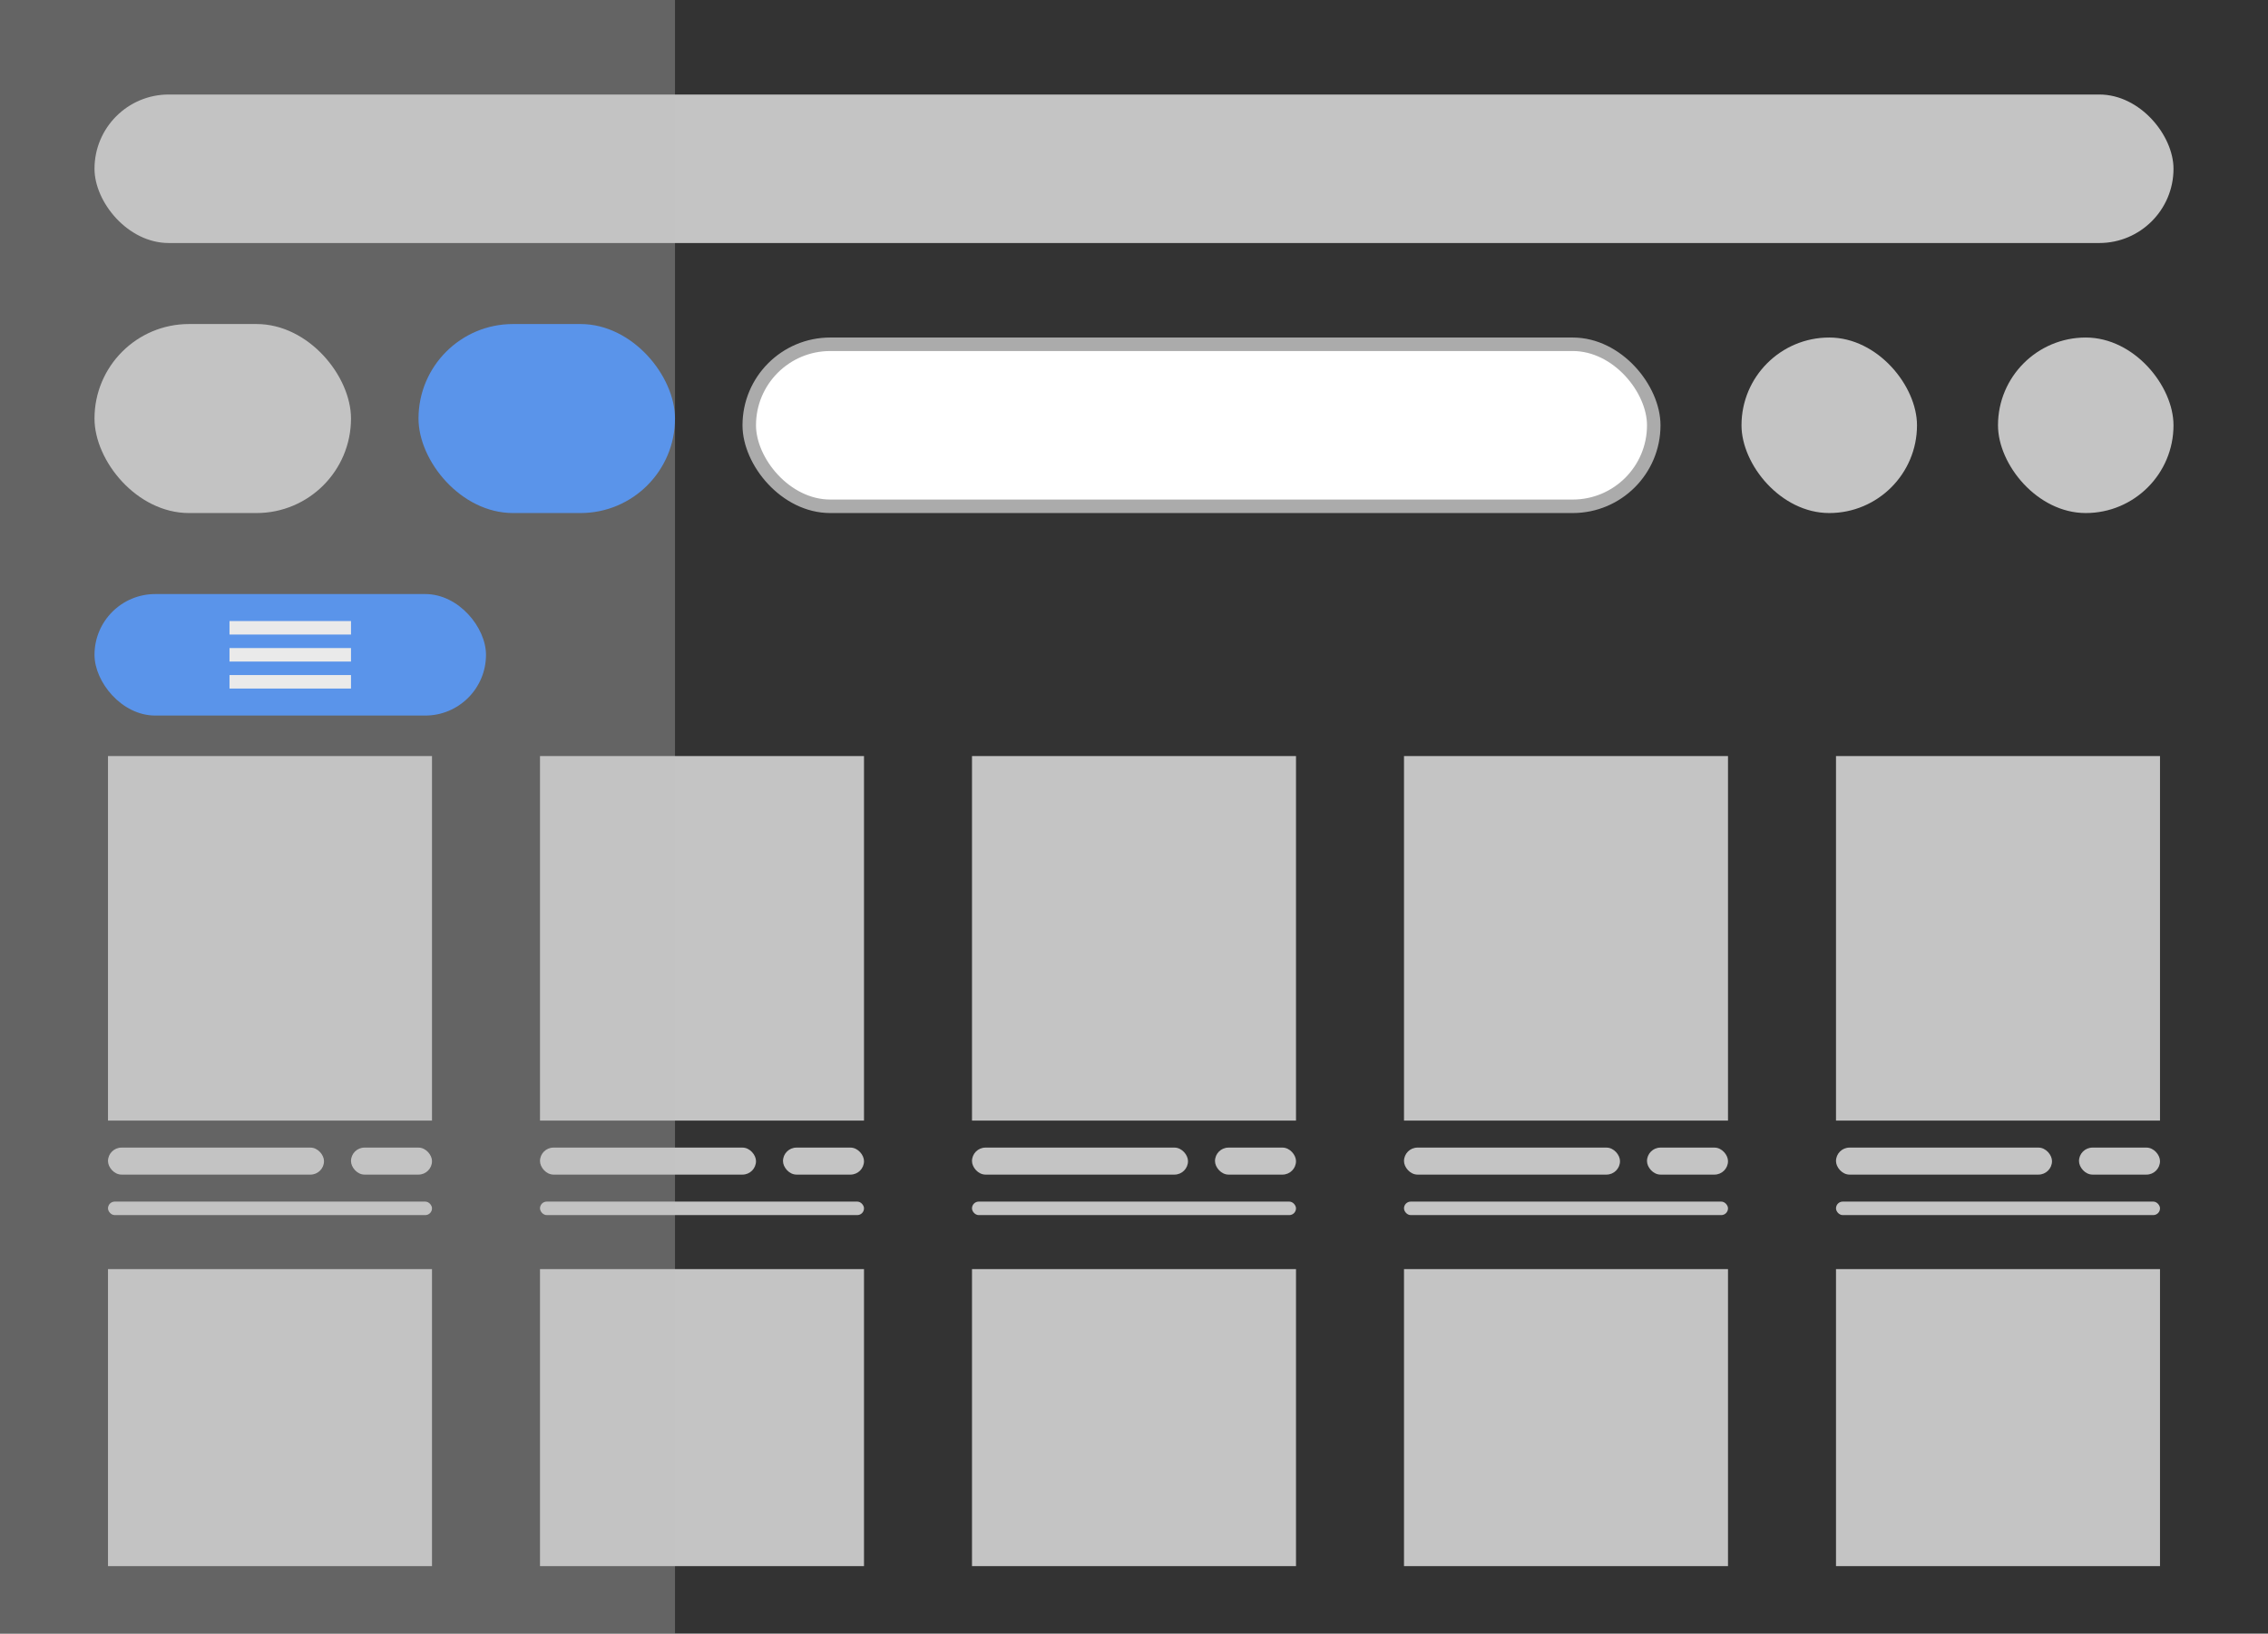 <svg width="168" height="121" viewBox="0 0 168 121" fill="none" xmlns="http://www.w3.org/2000/svg">
<rect x="0" y="0" width="168" height="121" fill="#333333" stroke="none"/>
<rect x="129" y="25" width="13" height="13" rx="6.5" fill="#C4C4C4"/>
<rect x="148" y="25" width="13" height="13" rx="6.5" fill="#C4C4C4"/>
<rect x="136" y="94" width="24" height="22" fill="#C4C4C4"/>
<rect x="136" y="56" width="24" height="27" fill="#C4C4C4"/>
<rect x="136" y="85" width="16" height="2" rx="1" fill="#C4C4C4"/>
<rect x="154" y="85" width="6" height="2" rx="1" fill="#C4C4C4"/>
<rect x="122" y="85" width="6" height="2" rx="1" fill="#C4C4C4"/>
<rect x="136" y="89" width="24" height="1" rx="0.5" fill="#C4C4C4"/>
<rect x="7" y="7" width="154" height="11" rx="5.5" fill="#C4C4C4"/>
<rect x="7" y="24" width="19" height="14" rx="7" fill="#C4C4C4"/>
<rect x="31" y="24" width="19" height="14" rx="7" fill="#247CFF"/>
<rect x="7" y="44" width="29" height="9" rx="4.5" fill="#247CFF"/>
<rect x="55.5" y="25.5" width="67" height="12" rx="6" fill="white" stroke="#ABABAB"/>
<rect x="8" y="94" width="24" height="22" fill="#C4C4C4"/>
<rect x="104" y="94" width="24" height="22" fill="#C4C4C4"/>
<rect x="40" y="94" width="24" height="22" fill="#C4C4C4"/>
<rect x="72" y="94" width="24" height="22" fill="#C4C4C4"/>
<rect x="8" y="56" width="24" height="27" fill="#C4C4C4"/>
<rect x="104" y="56" width="24" height="27" fill="#C4C4C4"/>
<rect x="40" y="56" width="24" height="27" fill="#C4C4C4"/>
<rect x="72" y="56" width="24" height="27" fill="#C4C4C4"/>
<rect x="8" y="85" width="16" height="2" rx="1" fill="#C4C4C4"/>
<rect x="104" y="85" width="16" height="2" rx="1" fill="#C4C4C4"/>
<rect x="40" y="85" width="16" height="2" rx="1" fill="#C4C4C4"/>
<rect x="72" y="85" width="16" height="2" rx="1" fill="#C4C4C4"/>
<rect x="26" y="85" width="6" height="2" rx="1" fill="#C4C4C4"/>
<rect x="58" y="85" width="6" height="2" rx="1" fill="#C4C4C4"/>
<rect x="90" y="85" width="6" height="2" rx="1" fill="#C4C4C4"/>
<rect x="8" y="89" width="24" height="1" rx="0.5" fill="#C4C4C4"/>
<rect x="104" y="89" width="24" height="1" rx="0.5" fill="#C4C4C4"/>
<rect x="40" y="89" width="24" height="1" rx="0.5" fill="#C4C4C4"/>
<rect x="72" y="89" width="24" height="1" rx="0.5" fill="#C4C4C4"/>
<line x1="17" y1="46.5" x2="26" y2="46.5" stroke="white"/>
<line x1="17" y1="48.5" x2="26" y2="48.5" stroke="white"/>
<line x1="17" y1="50.5" x2="26" y2="50.5" stroke="white"/>
<rect width="50" height="121" fill="#C4C4C4" fill-opacity="0.34"/>
</svg>
